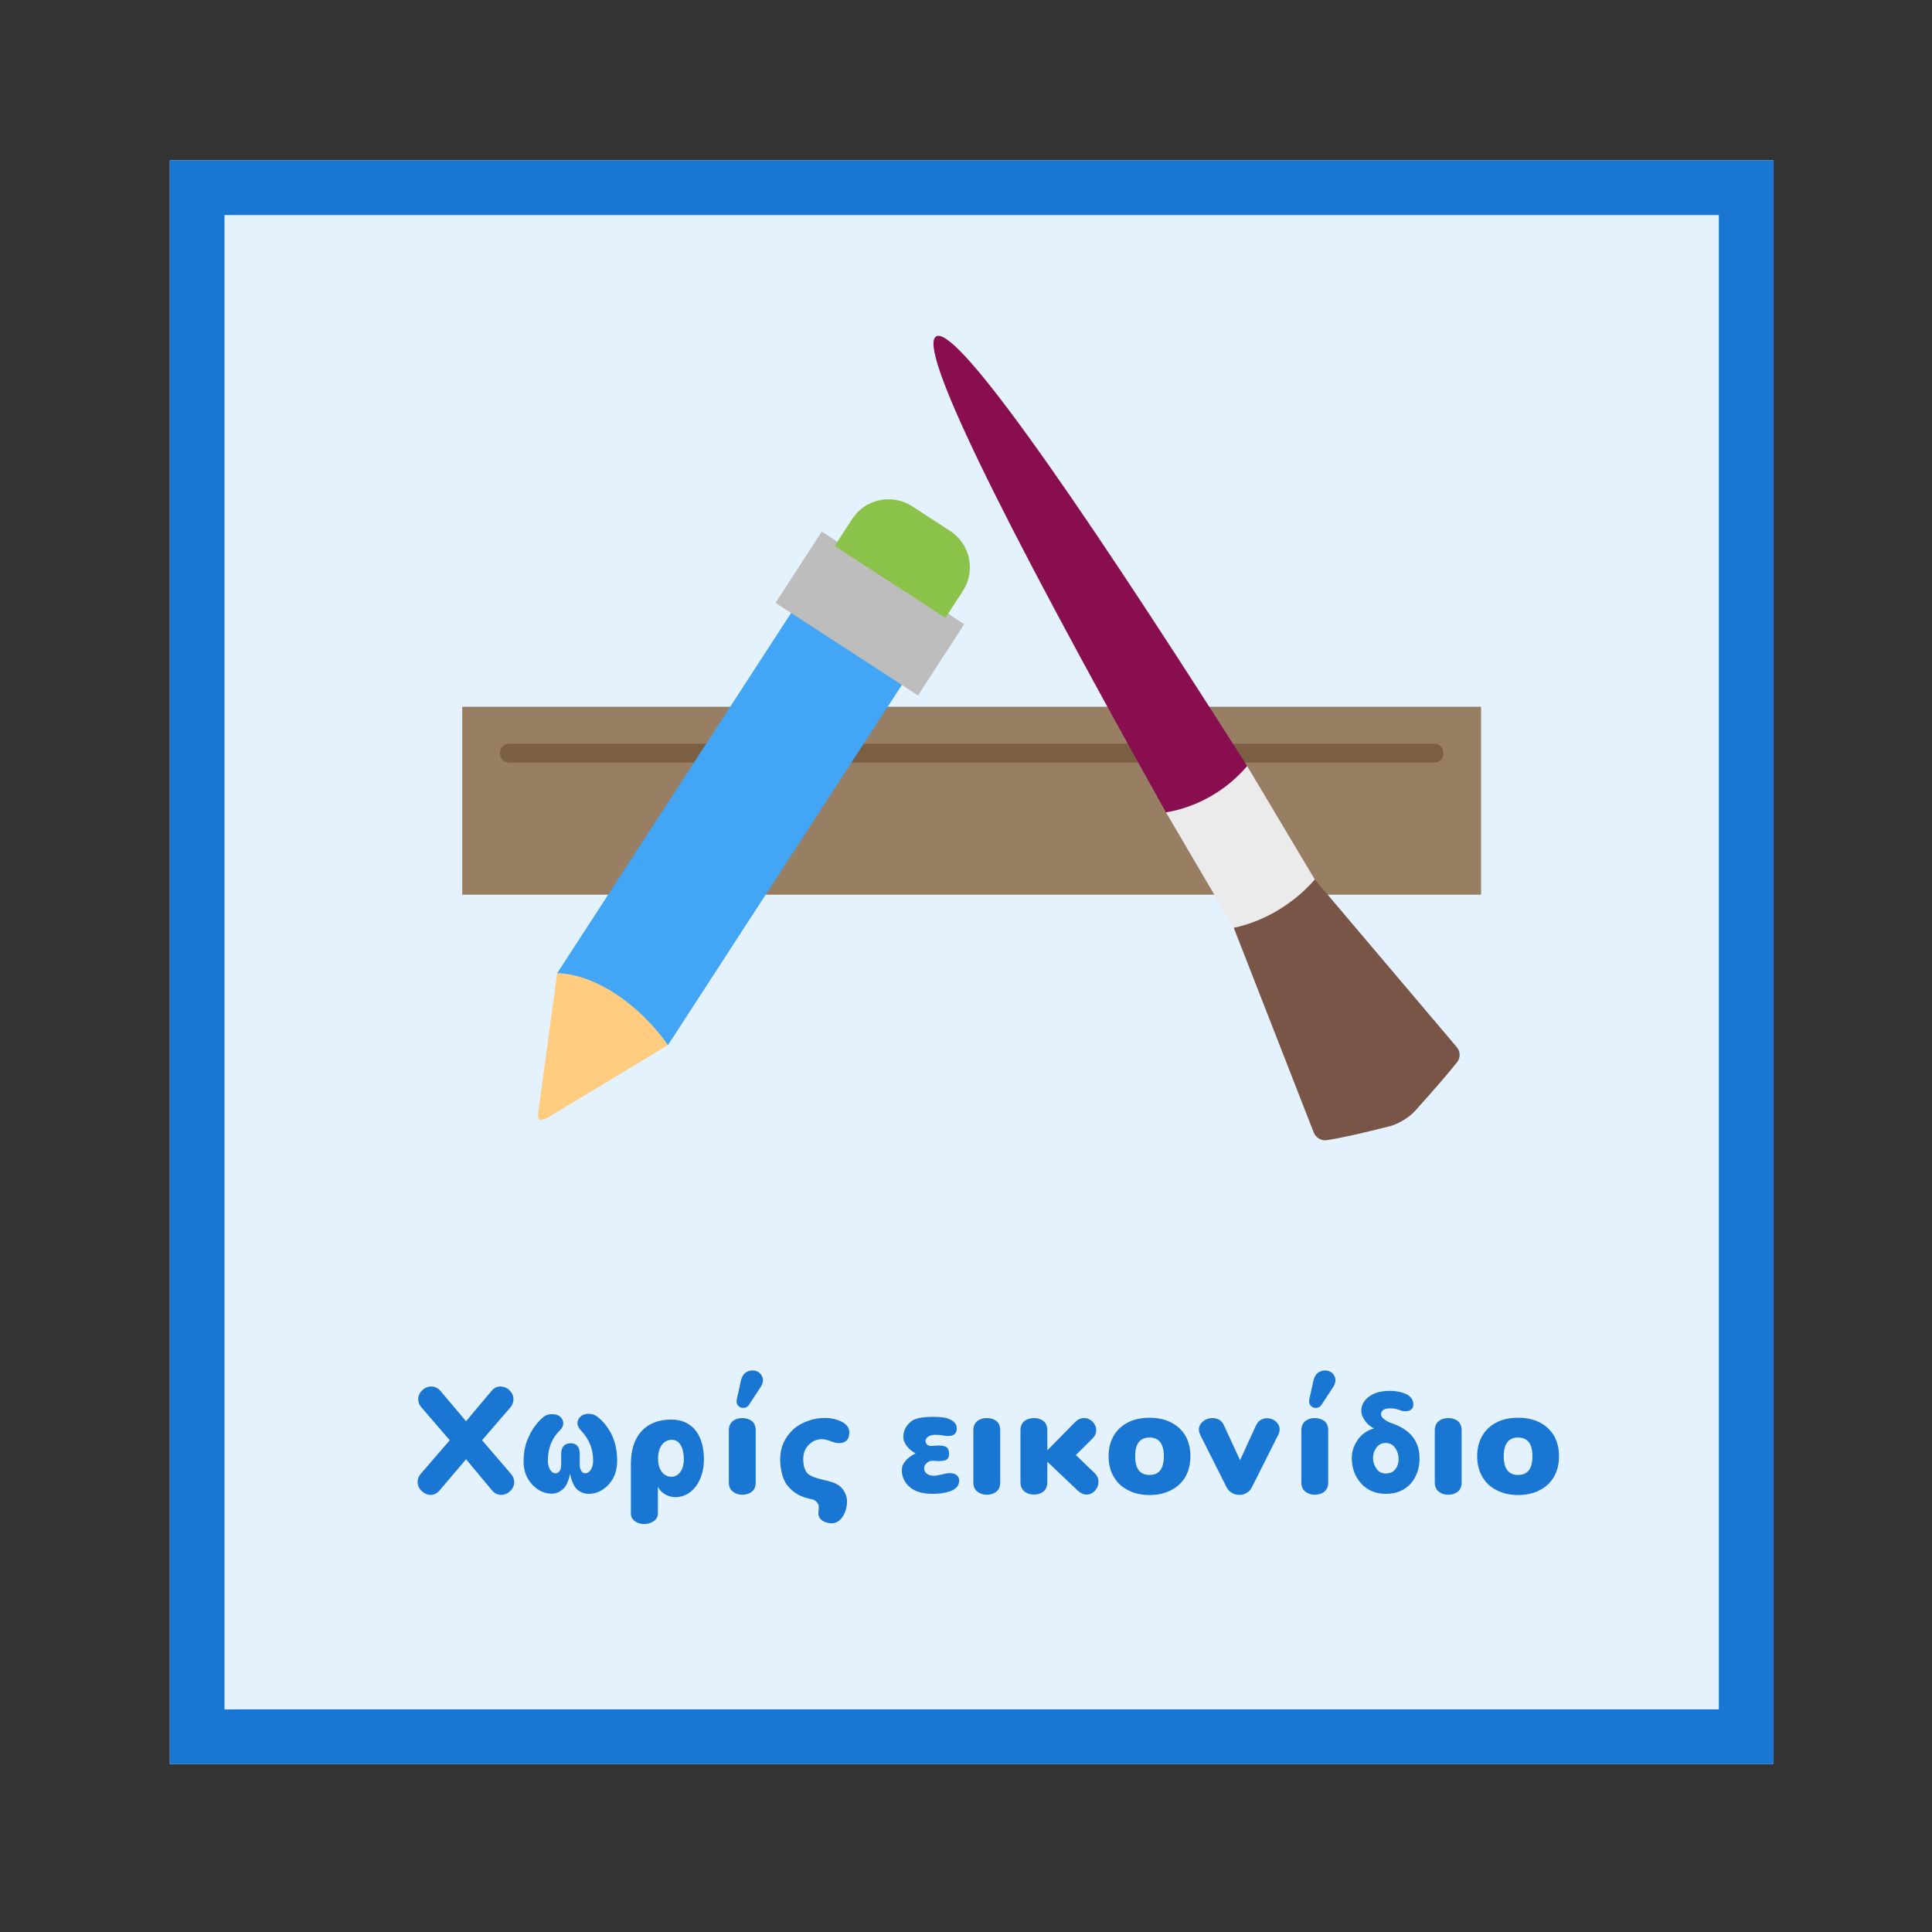 <?xml version="1.0" standalone="no"?><!-- Generator: Gravit.io --><svg xmlns="http://www.w3.org/2000/svg" xmlns:xlink="http://www.w3.org/1999/xlink" style="isolation:isolate" viewBox="0 0 1024 1024" width="1024" height="1024"><rect x="0" y="0" width="1024" height="1024" fill="#333333" stroke="none"/><defs><clipPath id="_clipPath_dldzIr6LVJLN4SuYA70s22ExD2BPFddy"><rect width="1024" height="1024"/></clipPath></defs><g clip-path="url(#_clipPath_dldzIr6LVJLN4SuYA70s22ExD2BPFddy)"><g id="App without icon"><rect x="90" y="85" width="850" height="850" transform="matrix(1,0,0,1,0,0)" fill="rgb(227,242,253)"/><path d=" M 90 85 L 940 85 L 940 935 L 90 935 L 90 85 Z  M 118.977 113.977 L 911.023 113.977 L 911.023 906.023 L 118.977 906.023 L 118.977 113.977 Z " fill-rule="evenodd" fill="rgb(25,118,210)"/><g id="Accessories"><g id="Ruler"><path d=" M 245 374.583 L 245 474.203 L 785 474.203 L 785 374.583 L 245 374.583 Z " fill-rule="evenodd" fill="rgb(139,104,69)" fill-opacity="0.837"/><path d=" M 265 398.937 L 265 399.468 C 265 402.081 267.121 404.203 269.735 404.203 L 760.265 404.203 C 762.879 404.203 765 402.081 765 399.468 L 765 398.937 C 765 396.324 762.879 394.203 760.265 394.203 L 269.735 394.203 C 267.121 394.203 265 396.324 265 398.937 Z " fill-rule="evenodd" fill="rgb(118,89,60)" fill-opacity="0.826"/></g><g id="Pen"><path d=" M 285.443 588.435 L 295.334 515.794 C 326.969 504.007 350.454 519.271 354.041 553.919 L 290.922 591.993 Q 287.107 594.111 285.953 593.362 Q 284.8 592.613 285.443 588.435 Z " fill="rgb(255,204,128)"/><path d=" M 420.601 322.9 L 479.308 361.025 L 354.041 553.919 C 338.268 531.471 314.794 516.263 295.334 515.794 L 420.601 322.9 Z " fill="rgb(66,165,245)"/><rect x="416.029" y="302.409" width="90" height="45" transform="matrix(0.839,0.545,-0.545,0.839,251.336,-198.677)" fill="rgb(189,189,189)"/><path d=" M 483.462 268.333 L 503.59 281.404 C 514.236 288.318 517.266 302.574 510.353 313.22 L 501.094 327.478 L 442.387 289.353 L 451.646 275.096 C 458.559 264.45 472.816 261.419 483.462 268.333 Z " fill="rgb(139,195,74)"/></g><g id="Paint Pencil"><path d=" M 736.769 596.879 Q 713.719 602.756 703.13 604.328 C 700.4 604.733 697.369 602.975 696.365 600.405 L 653.918 491.746 L 696.866 466.144 L 772.259 555.163 C 774.043 557.269 774.095 560.731 772.376 562.89 Q 764.963 572.202 749.875 588.958 C 746.92 592.239 741.048 595.788 736.769 596.879 Z " fill="rgb(121,85,72)"/><path d=" M 617.992 430.56 Q 481.575 187.014 496.177 178.309 Q 510.78 169.604 661.023 406.017 C 651.734 421.673 635.63 430.176 617.992 430.56 Z " fill="rgb(136,14,79)"/><path d=" M 617.992 430.56 C 633.453 428.07 649.584 419.574 661.023 406.017 L 696.866 466.144 C 685.859 478.924 669.839 488.486 653.918 491.746 L 617.992 430.56 Z " fill="rgb(235,235,235)"/></g></g><path d=" M 508.38 784.8 C 508.38 783.6 507.98 782.64 507.1 781.92 C 506.3 781.2 505.1 780.8 503.5 780.8 C 502.3 780.8 500.94 781.04 499.42 781.44 C 497.34 781.92 495.98 782.16 494.86 782.16 C 493.26 782.16 492.06 781.76 491.18 781.04 C 490.3 780.32 489.82 779.44 489.82 778.32 C 489.82 777.28 490.14 776.4 490.94 775.68 C 491.66 774.96 492.78 774.16 494.38 774.24 L 497.34 774.4 C 501.1 774.4 503.02 773.84 503.02 770.56 C 503.02 766.8 501.02 766.16 497.18 766.16 L 493.66 766.4 C 492.7 766.4 491.98 766.16 491.42 765.68 C 490.86 765.2 490.54 764.56 490.54 763.84 C 490.54 762.96 491.02 762.16 491.98 761.44 C 492.86 760.8 494.22 760.48 495.74 760.48 C 497.26 760.48 498.46 760.56 499.5 760.8 C 500.86 760.96 501.82 761.12 502.46 761.12 C 505.58 761.12 507.1 759.76 507.1 757.04 C 507.1 755.52 506.46 754.24 505.02 753.2 C 503.58 752.24 502.14 751.6 500.54 751.36 C 498.94 751.12 497.18 750.96 495.26 750.96 C 490.94 750.96 485.58 751.12 482.78 753.52 C 479.82 755.92 478.78 758.64 478.78 761.68 C 478.78 764.72 481.34 768.16 485.26 770.32 C 482.86 771.52 481.02 772.88 479.74 774.56 C 478.38 776.24 477.98 777.6 477.98 779.44 C 477.98 782.56 479.42 786 482.46 788.4 C 485.5 790.88 489.82 791.76 494.38 791.76 C 495.82 791.76 497.26 791.68 498.62 791.52 C 499.98 791.36 501.5 791.04 503.1 790.56 C 504.62 790.08 505.9 789.44 506.94 788.4 C 507.9 787.44 508.38 786.24 508.38 784.8 Z  M 523.02 792.24 C 525.02 792.24 526.78 791.68 528.14 790.56 C 529.5 789.52 530.14 787.84 530.14 785.68 L 530.14 758.16 C 530.14 756 529.5 754.32 528.14 753.2 C 526.78 752.16 525.02 751.6 523.02 751.6 C 521.02 751.6 519.34 752.16 517.98 753.2 C 516.62 754.32 515.9 756 515.9 758.16 L 515.9 785.68 C 515.9 787.84 516.62 789.52 517.98 790.56 C 519.34 791.68 521.02 792.24 523.02 792.24 Z  M 580.14 780.72 L 570.22 771.2 L 578.94 762.56 C 580.3 761.2 581.02 759.68 581.02 758 C 581.02 756.32 580.38 754.88 579.1 753.52 C 577.74 752.24 576.22 751.6 574.54 751.6 C 572.78 751.6 571.26 752.32 569.9 753.68 L 555.1 768.72 L 555.1 758.16 C 555.1 756 554.46 754.32 553.1 753.2 C 551.74 752.16 549.98 751.6 547.98 751.6 C 545.98 751.6 544.3 752.16 542.94 753.2 C 541.58 754.32 540.86 756 540.86 758.16 L 540.86 785.52 C 540.86 787.68 541.58 789.36 542.94 790.48 C 544.3 791.6 545.98 792.16 547.98 792.16 C 549.98 792.16 551.74 791.6 553.1 790.48 C 554.46 789.36 555.1 787.68 555.1 785.52 L 555.1 774.72 L 571.34 790.16 C 572.86 791.52 574.3 792.16 575.82 792.16 C 577.58 792.16 579.1 791.44 580.38 790.08 C 581.58 788.72 582.22 787.12 582.22 785.36 C 582.22 783.6 581.5 782.08 580.14 780.72 Z  M 609.26 792.4 C 613.66 792.4 617.42 791.52 620.7 789.84 C 623.98 788.16 626.46 785.84 628.3 782.72 C 630.06 779.6 630.94 776 630.94 771.84 C 630.94 767.68 630.06 764.08 628.3 760.96 C 626.46 757.92 623.98 755.6 620.7 753.92 C 617.42 752.24 613.66 751.44 609.26 751.44 C 604.86 751.44 601.1 752.24 597.82 753.92 C 594.54 755.6 592.06 757.92 590.3 760.96 C 588.46 764.08 587.58 767.68 587.58 771.84 C 587.58 776 588.46 779.6 590.3 782.72 C 592.06 785.84 594.62 788.16 597.9 789.84 C 601.18 791.52 604.94 792.4 609.26 792.4 Z  M 609.26 781.76 C 604.22 781.76 601.66 778.48 601.66 771.84 C 601.66 765.2 604.22 761.92 609.26 761.92 C 614.3 761.92 616.86 765.2 616.86 771.84 C 616.86 778.48 614.3 781.76 609.26 781.76 Z  M 665.66 755.6 L 657.26 773.92 L 648.78 755.6 C 648.22 754.24 647.34 753.28 646.3 752.56 C 645.18 751.92 643.98 751.6 642.7 751.6 C 640.78 751.6 639.1 752.16 637.66 753.36 C 636.14 754.56 635.42 756.08 635.42 757.76 C 635.42 758.48 635.66 759.36 636.06 760.32 L 650.06 788.16 C 650.7 789.52 651.66 790.48 652.86 791.2 C 654.06 792 655.42 792.32 656.86 792.32 C 658.3 792.32 659.66 792 660.86 791.2 C 662.06 790.48 662.94 789.52 663.58 788.16 L 677.58 760.32 C 677.98 759.44 678.22 758.56 678.22 757.68 C 678.22 756 677.58 754.64 676.22 753.44 C 674.86 752.24 673.26 751.68 671.5 751.68 C 670.3 751.68 669.18 752 668.14 752.64 C 667.1 753.28 666.22 754.24 665.66 755.6 Z  M 696.86 792.24 C 698.86 792.24 700.62 791.68 701.98 790.56 C 703.34 789.52 703.98 787.84 703.98 785.68 L 703.98 758.16 C 703.98 756 703.34 754.32 701.98 753.2 C 700.62 752.16 698.86 751.6 696.86 751.6 C 694.86 751.6 693.18 752.16 691.82 753.2 C 690.46 754.32 689.74 756 689.74 758.16 L 689.74 785.68 C 689.74 787.84 690.46 789.52 691.82 790.56 C 693.18 791.68 694.86 792.24 696.86 792.24 Z  M 700.7 744.16 L 706.62 735.12 C 707.9 733.12 708.14 731.28 707.42 729.6 C 706.78 728.16 705.74 727.2 704.22 726.64 C 702.7 726.24 701.26 726.24 699.82 726.88 C 698.94 727.2 698.14 727.84 697.5 728.64 C 696.94 729.52 696.38 730.56 696.14 731.76 L 693.98 741.6 C 693.74 742.48 693.82 743.36 694.14 744.16 C 694.46 744.96 695.1 745.6 696.06 746 C 697.02 746.32 697.9 746.32 698.86 745.92 C 699.66 745.52 700.3 744.96 700.7 744.16 Z  M 741.26 773.44 C 741.26 775.68 740.62 777.52 739.42 778.88 C 738.22 780.32 736.62 780.96 734.46 780.96 C 732.38 780.96 730.7 780.16 729.58 778.48 C 728.38 776.8 727.74 774.88 727.74 772.56 C 727.74 770.56 728.38 768.8 729.58 767.2 C 730.78 765.6 732.38 764.8 734.38 764.8 C 736.46 764.8 738.14 765.6 739.34 767.28 C 740.62 768.96 741.26 770.96 741.26 773.44 Z  M 736.46 737.2 C 731.9 737.2 728.22 738.24 725.5 740.32 C 722.78 742.4 721.5 744.96 721.5 747.84 C 721.5 749.44 722.14 751.04 723.26 752.72 C 724.46 754.48 726.06 756 728.22 757.12 C 724.38 758.16 721.58 760.32 719.5 763.28 C 717.5 766.32 716.46 769.52 716.46 772.64 C 716.46 777.92 718.06 782.48 721.34 786.16 C 724.62 789.84 729.02 791.76 734.54 791.76 C 740.06 791.76 744.46 789.92 747.66 786.4 C 750.78 782.8 752.38 778.32 752.38 773.04 C 752.38 763.84 747.42 757.6 737.58 754.32 C 735.82 753.68 734.54 752.96 733.58 752.16 C 732.54 751.36 731.98 750.56 731.98 749.68 C 731.98 747.52 733.58 746.48 736.86 746.48 C 738.62 746.48 740.14 746.72 741.58 747.28 C 742.94 747.84 744.06 748 744.86 748 C 746.14 748 747.18 747.68 747.98 747.04 C 748.78 746.4 749.1 745.52 749.1 744.4 C 749.1 742.08 747.9 740.24 745.58 739.04 C 743.18 737.84 740.14 737.2 736.46 737.2 Z  M 767.58 792.24 C 769.58 792.24 771.34 791.68 772.7 790.56 C 774.06 789.52 774.7 787.84 774.7 785.68 L 774.7 758.16 C 774.7 756 774.06 754.32 772.7 753.2 C 771.34 752.16 769.58 751.6 767.58 751.6 C 765.58 751.6 763.9 752.16 762.54 753.2 C 761.18 754.32 760.46 756 760.46 758.16 L 760.46 785.68 C 760.46 787.84 761.18 789.52 762.54 790.56 C 763.9 791.68 765.58 792.24 767.58 792.24 Z  M 804.62 792.4 C 809.02 792.4 812.78 791.52 816.06 789.84 C 819.34 788.16 821.82 785.84 823.66 782.72 C 825.42 779.6 826.3 776 826.3 771.84 C 826.3 767.68 825.42 764.08 823.66 760.96 C 821.82 757.92 819.34 755.6 816.06 753.92 C 812.78 752.24 809.02 751.44 804.62 751.44 C 800.22 751.44 796.46 752.24 793.18 753.92 C 789.9 755.6 787.42 757.92 785.66 760.96 C 783.82 764.08 782.94 767.68 782.94 771.84 C 782.94 776 783.82 779.6 785.66 782.72 C 787.42 785.84 789.98 788.16 793.26 789.84 C 796.54 791.52 800.3 792.4 804.62 792.4 Z  M 804.62 781.76 C 799.58 781.76 797.02 778.48 797.02 771.84 C 797.02 765.2 799.58 761.92 804.62 761.92 C 809.66 761.92 812.22 765.2 812.22 771.84 C 812.22 778.48 809.66 781.76 804.62 781.76 Z  M 270.78 781.12 L 255.5 763.36 L 270.46 746 C 271.58 744.64 272.14 743.2 272.14 741.68 C 272.14 739.84 271.42 738.24 270.06 736.88 C 268.62 735.52 267.02 734.88 265.18 734.88 C 263.34 734.88 261.74 735.68 260.46 737.28 L 247.02 753.28 L 233.5 737.28 C 232.14 735.68 230.46 734.88 228.62 734.88 C 226.78 734.88 225.18 735.52 223.82 736.88 C 222.38 738.24 221.66 739.84 221.66 741.68 C 221.66 743.2 222.22 744.64 223.42 746 L 238.38 763.36 L 223.02 781.12 C 221.9 782.48 221.34 783.92 221.34 785.44 C 221.34 787.28 222.06 788.88 223.5 790.24 C 224.86 791.6 226.46 792.32 228.22 792.32 C 230.06 792.32 231.66 791.52 233.02 789.92 L 247.02 773.44 L 260.78 789.92 C 262.14 791.52 263.82 792.32 265.66 792.32 C 267.42 792.32 269.02 791.6 270.46 790.24 C 271.82 788.88 272.54 787.36 272.54 785.52 C 272.54 783.92 271.98 782.48 270.78 781.12 Z  M 327.1 774.16 C 327.1 769.04 326.14 764.48 324.22 760.4 C 322.22 756.4 319.66 753.2 316.38 750.72 C 315.18 749.76 313.58 749.36 311.9 749.36 C 310.14 749.36 308.78 749.84 307.74 750.8 C 306.62 751.76 306.06 752.96 306.06 754.4 C 306.06 755.6 306.7 756.88 308.06 758.32 C 312.3 762.88 314.38 768.08 314.38 774.16 C 314.38 776.24 313.9 777.84 313.1 779.04 C 312.3 780.24 311.26 780.88 310.22 780.88 C 309.34 780.88 308.7 780.48 308.14 779.68 C 307.58 778.88 307.26 777.76 307.26 776.32 L 307.26 770.64 C 307.26 766.88 305.66 764.96 302.46 764.96 C 299.1 764.96 297.42 766.96 297.42 770.88 L 297.42 776.32 C 297.42 777.76 297.18 778.88 296.62 779.68 C 296.06 780.48 295.34 780.88 294.46 780.88 C 293.42 780.88 292.38 780.32 291.66 779.12 C 290.86 777.92 290.38 776.24 290.38 774.24 C 290.38 767.52 292.54 762.16 296.86 758 C 297.98 756.8 298.54 755.68 298.54 754.48 C 298.54 753.12 298.06 751.92 296.94 750.96 C 295.9 750 294.54 749.52 292.78 749.52 C 290.94 749.52 289.42 749.92 288.22 750.88 C 285.1 753.44 282.54 756.72 280.54 760.88 C 278.46 765.04 277.5 769.6 277.5 774.56 C 277.5 779.44 279.02 783.6 282.06 786.8 C 285.1 790.08 288.62 791.68 292.46 791.68 C 294.7 791.68 296.7 790.8 298.62 789.04 C 300.46 787.36 301.58 783.92 302.14 781.2 C 302.78 784.24 303.98 787.68 305.82 789.36 C 307.58 790.96 309.66 791.76 311.98 791.76 C 315.9 791.76 319.5 790.16 322.54 786.88 C 325.58 783.68 327.1 779.44 327.1 774.16 Z  M 362.46 773.6 C 362.46 778.8 359.74 782.72 355.9 782.72 C 351.9 782.72 348.78 779.2 348.78 773.12 C 348.78 766.96 351.74 763.12 356.06 763.12 C 360.22 763.12 362.46 767.36 362.46 773.6 Z  M 341.34 807.76 C 345.02 807.76 348.7 805.76 348.7 802.16 L 348.7 788.08 C 349.66 789.84 350.94 791.12 352.62 792.08 C 354.3 793.04 356.06 793.52 357.98 793.52 C 367.1 793.52 373.1 784.4 373.1 773.6 C 373.1 761.44 367.66 752.4 355.74 752.4 C 341.9 752.4 334.38 761.44 334.38 775.84 L 334.38 802.16 C 334.38 805.76 337.9 807.76 341.34 807.76 Z  M 393.42 792.24 C 395.42 792.24 397.18 791.68 398.54 790.56 C 399.9 789.52 400.54 787.84 400.54 785.68 L 400.54 758.16 C 400.54 756 399.9 754.32 398.54 753.2 C 397.18 752.16 395.42 751.6 393.42 751.6 C 391.42 751.6 389.74 752.16 388.38 753.2 C 387.02 754.32 386.3 756 386.3 758.16 L 386.3 785.68 C 386.3 787.84 387.02 789.52 388.38 790.56 C 389.74 791.68 391.42 792.24 393.42 792.24 Z  M 397.26 744.16 L 403.18 735.12 C 404.46 733.12 404.7 731.28 403.98 729.6 C 403.34 728.16 402.3 727.2 400.78 726.64 C 399.26 726.24 397.82 726.24 396.38 726.88 C 395.5 727.2 394.7 727.84 394.06 728.64 C 393.5 729.52 392.94 730.56 392.7 731.76 L 390.54 741.6 C 390.3 742.48 390.38 743.36 390.7 744.16 C 391.02 744.96 391.66 745.6 392.62 746 C 393.58 746.32 394.46 746.32 395.42 745.92 C 396.22 745.52 396.86 744.96 397.26 744.16 Z  M 444.78 764.88 C 446.38 764.88 447.82 764.48 448.94 763.2 C 449.98 762.08 450.14 760.56 450.14 758.96 C 450.14 757.92 449.82 756.88 449.02 755.84 C 446.78 752.88 441.26 751.52 437.18 751.52 C 431.5 751.52 424.78 753.6 420.3 757.76 C 415.82 762 413.5 767.2 413.5 773.44 C 413.5 775.84 413.74 777.92 414.22 779.92 C 414.62 781.84 415.1 783.44 415.82 784.88 C 416.7 787.04 419.42 789.84 421.34 791.12 C 423.5 792.64 426.22 793.84 430.06 794.56 C 432.54 795.04 433.98 797.12 433.98 798.56 C 433.98 798.8 433.98 799.36 433.9 800.08 C 433.82 800.8 433.74 801.44 433.74 802 C 433.74 805.28 436.86 807.36 440.86 807.36 C 445.9 807.36 448.94 801.2 448.94 795.76 C 448.94 792.72 447.42 789.6 445.1 787.68 C 442.62 785.68 439.1 784.96 435.58 784.16 C 432.38 783.28 429.42 782.56 427.74 780.64 C 427.26 780.08 426.78 779.2 426.38 778.08 C 425.98 776.96 425.74 774.96 425.74 773.44 C 425.74 770.16 426.7 767.76 428.62 765.84 C 430.54 763.84 432.86 762.8 435.58 762.8 C 439.1 762.8 441.34 764.88 444.78 764.88 Z " fill-rule="evenodd" fill="rgb(25,118,210)"/></g></g></svg>